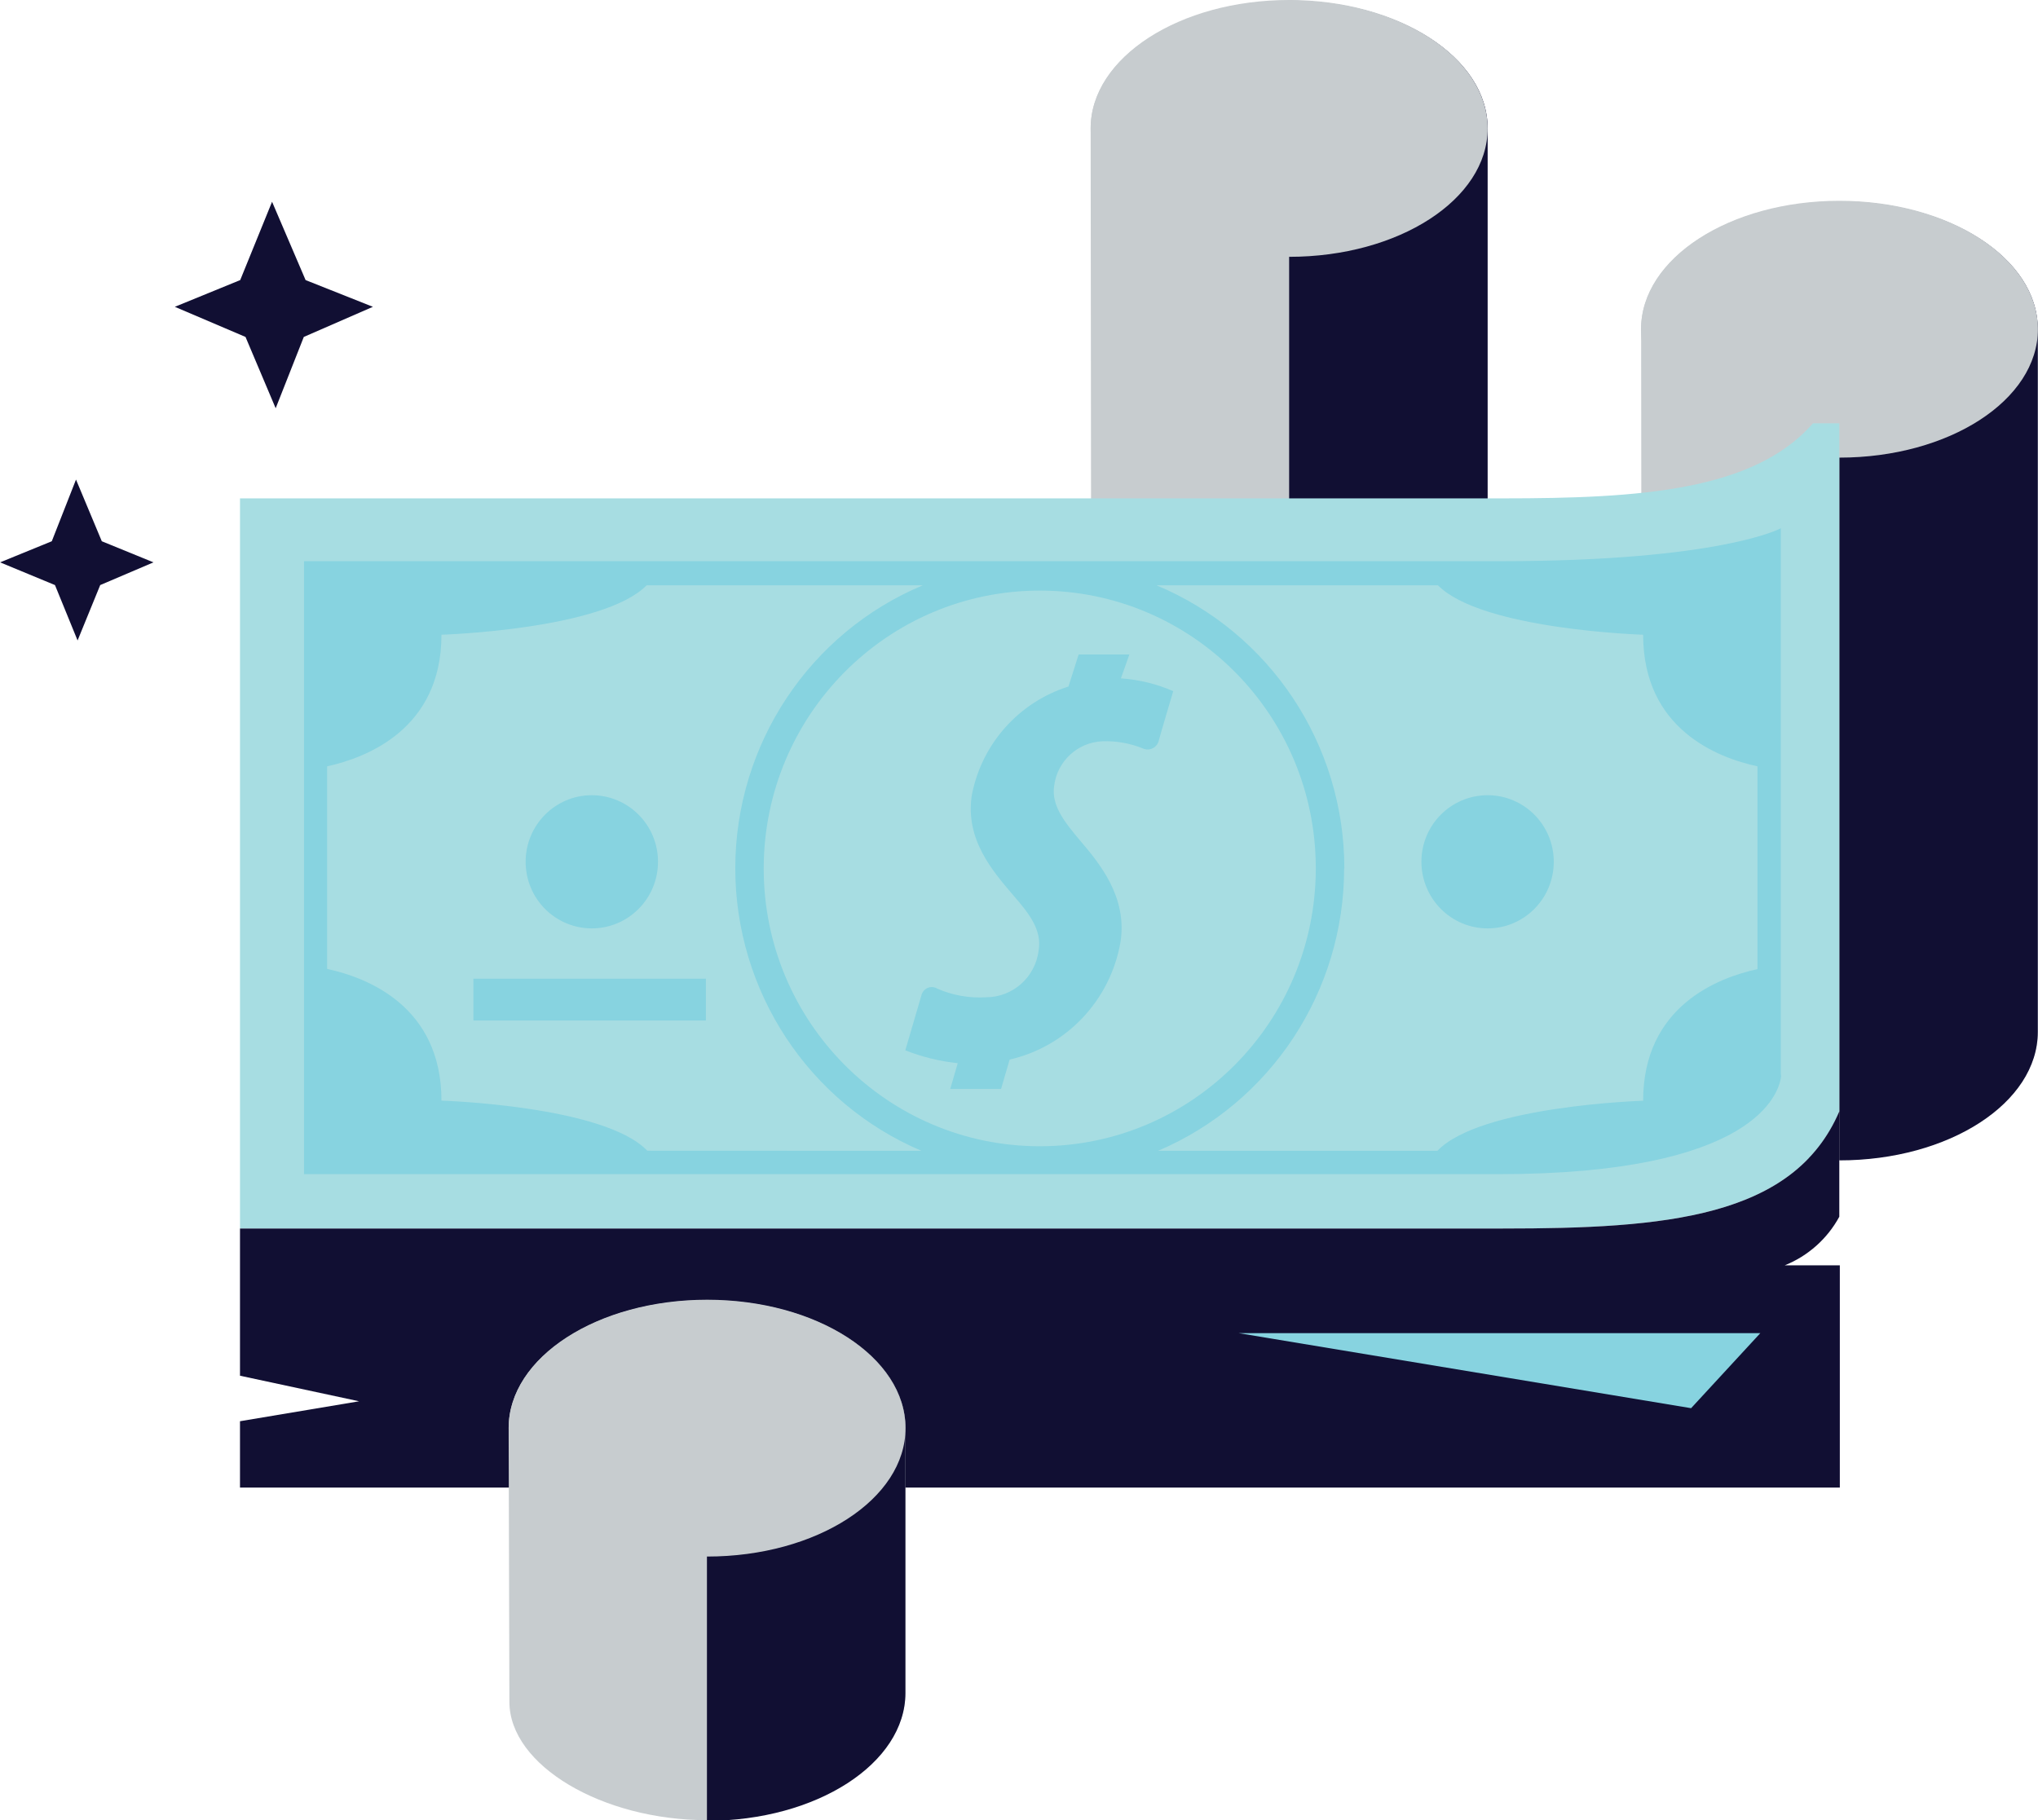 <?xml version="1.0" encoding="UTF-8"?>
<svg xmlns="http://www.w3.org/2000/svg" xmlns:xlink="http://www.w3.org/1999/xlink" width="75pt" height="67pt" viewBox="0 0 75 67" version="1.1">
<g id="surface1">
<path style=" stroke:none;fill-rule:nonzero;fill:rgb(78.039%,80%,81.176%);fill-opacity:1;" d="M 54.746 4.727 C 54.746 2.113 51.473 0.023 47.441 0.023 C 43.41 0.023 40.137 2.137 40.137 4.727 C 40.137 4.762 40.137 4.801 40.137 4.836 C 40.137 4.879 40.137 4.922 40.137 4.965 L 40.164 30.938 C 40.164 33.289 43.594 35.301 47.441 35.301 C 51.473 35.301 54.746 33.184 54.746 30.594 L 54.746 4.965 C 54.746 4.926 54.746 4.883 54.746 4.844 C 54.746 4.809 54.746 4.766 54.746 4.727 Z M 54.746 4.727 "/>
<path style=" stroke:none;fill-rule:nonzero;fill:rgb(6.667%,5.882%,20%);fill-opacity:1;" d="M 54.746 4.727 C 54.746 2.113 51.473 0.023 47.441 0.023 L 47.441 35.301 C 51.473 35.301 54.746 33.184 54.746 30.594 L 54.746 4.965 C 54.746 4.926 54.746 4.883 54.746 4.844 C 54.746 4.809 54.746 4.766 54.746 4.727 Z M 54.746 4.727 "/>
<path style=" stroke:none;fill-rule:nonzero;fill:rgb(78.039%,80%,81.176%);fill-opacity:1;" d="M 54.746 4.727 C 54.746 2.117 51.477 0 47.441 0 C 43.406 0 40.137 2.117 40.137 4.727 C 40.137 7.336 43.406 9.453 47.441 9.453 C 51.477 9.453 54.746 7.336 54.746 4.727 Z M 54.746 4.727 "/>
<path style=" stroke:none;fill-rule:nonzero;fill:rgb(78.039%,80%,81.176%);fill-opacity:1;" d="M 74.992 12.117 C 74.992 9.5 71.719 7.414 67.688 7.414 C 63.656 7.414 60.395 9.512 60.395 12.117 C 60.395 12.148 60.395 12.188 60.395 12.223 C 60.395 12.262 60.395 12.309 60.395 12.355 L 60.422 38.328 C 60.422 40.68 63.852 42.688 67.691 42.688 C 71.73 42.688 74.996 40.57 74.996 37.961 L 74.996 12.355 C 75 12.316 75 12.273 74.996 12.234 C 74.996 12.195 74.996 12.156 74.992 12.117 Z M 74.992 12.117 "/>
<path style=" stroke:none;fill-rule:nonzero;fill:rgb(6.667%,5.882%,20%);fill-opacity:1;" d="M 74.992 12.117 C 74.992 9.5 71.719 7.414 67.688 7.414 L 67.688 42.711 C 71.727 42.711 74.992 40.594 74.992 37.984 L 74.992 12.355 C 74.992 12.316 74.992 12.273 74.992 12.234 C 74.992 12.195 74.992 12.156 74.992 12.117 Z M 74.992 12.117 "/>
<path style=" stroke:none;fill-rule:nonzero;fill:rgb(78.039%,80%,81.176%);fill-opacity:1;" d="M 74.996 12.117 C 74.996 9.504 71.727 7.391 67.691 7.391 C 63.66 7.391 60.391 9.504 60.391 12.117 C 60.391 14.727 63.66 16.844 67.691 16.844 C 71.727 16.844 74.996 14.727 74.996 12.117 Z M 74.996 12.117 "/>
<path style=" stroke:none;fill-rule:nonzero;fill:rgb(65.49%,86.667%,88.627%);fill-opacity:1;" d="M 8.832 45.219 L 55.305 45.219 C 61.27 45.219 66.004 44.832 67.688 40.91 L 67.688 15.582 L 66.719 15.582 C 64.543 18.066 60.367 18.344 55.305 18.344 L 8.832 18.344 Z M 8.832 45.219 "/>
<path style=" stroke:none;fill-rule:nonzero;fill:rgb(6.667%,5.882%,20%);fill-opacity:1;" d="M 67.688 44.785 L 67.688 40.91 C 66.004 44.832 61.27 45.219 55.305 45.219 L 8.832 45.219 L 8.832 50.637 L 13.215 51.578 L 8.832 52.312 L 8.832 54.754 L 67.707 54.754 L 67.707 46.574 L 65.68 46.574 C 66.535 46.23 67.246 45.598 67.688 44.785 Z M 67.688 44.785 "/>
<path style=" stroke:none;fill-rule:nonzero;fill:rgb(52.941%,82.745%,87.843%);fill-opacity:1;" d="M 45.582 49.07 L 62.234 51.832 L 64.781 49.07 Z M 45.582 49.07 "/>
<path style=" stroke:none;fill-rule:nonzero;fill:rgb(52.941%,82.745%,87.843%);fill-opacity:1;" d="M 34.969 40.082 L 36.84 40.082 L 37.156 39 C 39.258 38.52 40.863 36.812 41.234 34.68 C 41.496 33.02 40.469 31.781 39.727 30.914 C 39.16 30.238 38.688 29.641 38.793 28.926 C 38.906 28.016 39.656 27.324 40.566 27.285 C 41.074 27.266 41.582 27.355 42.055 27.547 C 42.164 27.598 42.293 27.598 42.402 27.551 C 42.516 27.5 42.598 27.406 42.637 27.289 C 42.637 27.25 43.176 25.441 43.176 25.441 C 42.566 25.172 41.914 25.016 41.25 24.969 L 41.562 24.09 L 39.695 24.09 L 39.32 25.27 C 37.5 25.844 36.133 27.371 35.766 29.254 C 35.504 30.898 36.543 32.078 37.289 32.953 C 37.871 33.625 38.348 34.223 38.223 34.98 C 38.105 35.965 37.273 36.707 36.289 36.707 C 35.676 36.746 35.062 36.637 34.496 36.391 C 34.387 36.324 34.254 36.312 34.137 36.363 C 34.02 36.414 33.934 36.52 33.906 36.645 L 33.316 38.66 C 33.934 38.906 34.582 39.062 35.246 39.133 Z M 34.969 40.082 "/>
<path style=" stroke:none;fill-rule:nonzero;fill:rgb(52.941%,82.745%,87.843%);fill-opacity:1;" d="M 65.535 39.531 L 65.535 19.445 C 65.535 19.445 63.332 20.656 55.184 20.656 L 11.188 20.656 L 11.188 43.219 L 55.109 43.219 C 64.598 43.219 65.469 40.238 65.547 39.617 Z M 23.82 42.355 C 22.238 40.695 16.246 40.512 16.246 40.512 C 16.246 37.035 13.508 35.98 12.039 35.664 L 12.039 28.207 C 13.484 27.891 16.246 26.836 16.246 23.363 C 16.246 23.363 22.191 23.18 23.797 21.543 L 33.961 21.543 C 29.793 23.289 27.07 27.387 27.059 31.934 C 27.051 36.48 29.75 40.59 33.91 42.359 Z M 38.258 21.738 C 43.871 21.738 48.422 26.312 48.422 31.961 C 48.422 37.609 43.875 42.191 38.262 42.191 C 32.652 42.188 28.102 37.609 28.105 31.961 C 28.113 26.316 32.656 21.746 38.258 21.738 Z M 49.473 31.965 C 49.473 27.402 46.742 23.289 42.559 21.543 L 52.918 21.543 C 54.523 23.18 60.469 23.363 60.469 23.363 C 60.469 26.836 63.207 27.891 64.676 28.207 L 64.676 35.672 C 63.227 35.984 60.469 37.039 60.469 40.516 C 60.469 40.516 54.477 40.699 52.898 42.359 L 42.617 42.359 C 46.77 40.59 49.465 36.496 49.465 31.961 Z M 49.473 31.965 "/>
<path style=" stroke:none;fill-rule:nonzero;fill:rgb(52.941%,82.745%,87.843%);fill-opacity:1;" d="M 21.777 34.172 C 23.125 34.172 24.215 33.074 24.215 31.719 C 24.215 30.367 23.125 29.27 21.777 29.27 C 20.434 29.27 19.344 30.367 19.344 31.719 C 19.344 32.371 19.598 32.992 20.055 33.453 C 20.512 33.914 21.133 34.172 21.777 34.172 Z M 21.777 34.172 "/>
<path style=" stroke:none;fill-rule:nonzero;fill:rgb(52.941%,82.745%,87.843%);fill-opacity:1;" d="M 54.746 34.172 C 56.09 34.172 57.18 33.074 57.18 31.719 C 57.18 30.367 56.09 29.27 54.746 29.27 C 53.398 29.27 52.309 30.367 52.309 31.719 C 52.309 32.371 52.566 32.992 53.023 33.453 C 53.48 33.914 54.098 34.172 54.746 34.172 Z M 54.746 34.172 "/>
<path style=" stroke:none;fill-rule:nonzero;fill:rgb(52.941%,82.745%,87.843%);fill-opacity:1;" d="M 17.422 36.023 L 25.977 36.023 L 25.977 37.562 L 17.422 37.562 Z M 17.422 36.023 "/>
<path style=" stroke:none;fill-rule:nonzero;fill:rgb(6.667%,5.882%,20%);fill-opacity:1;" d="M 11.18 12.402 L 13.723 11.293 L 11.246 10.309 L 10.012 7.426 L 8.84 10.309 L 6.434 11.293 L 9.035 12.402 L 10.145 15.027 Z M 11.18 12.402 "/>
<path style=" stroke:none;fill-rule:nonzero;fill:rgb(6.667%,5.882%,20%);fill-opacity:1;" d="M 3.688 21.535 L 5.648 20.699 L 3.746 19.922 L 2.797 17.652 L 1.906 19.922 L 0.004 20.699 L 2.023 21.535 L 2.855 23.574 Z M 3.688 21.535 "/>
<path style=" stroke:none;fill-rule:nonzero;fill:rgb(78.039%,80%,81.176%);fill-opacity:1;" d="M 33.32 52.562 C 33.32 49.949 30.051 47.855 26.016 47.855 C 21.984 47.855 18.719 49.973 18.719 52.562 C 18.719 52.598 18.719 52.637 18.719 52.668 C 18.719 52.703 18.719 52.758 18.719 52.805 L 18.746 62.637 C 18.746 64.988 22.176 66.996 26.016 66.996 C 30.055 66.996 33.32 64.883 33.32 62.293 L 33.32 52.805 C 33.324 52.762 33.324 52.719 33.32 52.68 C 33.324 52.641 33.324 52.602 33.32 52.562 Z M 33.32 52.562 "/>
<path style=" stroke:none;fill-rule:nonzero;fill:rgb(6.667%,5.882%,20%);fill-opacity:1;" d="M 33.32 52.562 C 33.32 49.949 30.051 47.855 26.016 47.855 L 26.016 67.02 C 30.055 67.02 33.32 64.906 33.32 62.316 L 33.32 52.805 C 33.324 52.762 33.324 52.719 33.32 52.68 C 33.324 52.641 33.324 52.602 33.32 52.562 Z M 33.32 52.562 "/>
<path style=" stroke:none;fill-rule:nonzero;fill:rgb(78.039%,80%,81.176%);fill-opacity:1;" d="M 33.324 52.566 C 33.324 49.953 30.055 47.84 26.023 47.84 C 21.988 47.84 18.719 49.953 18.719 52.566 C 18.719 55.176 21.988 57.293 26.023 57.293 C 30.055 57.293 33.324 55.176 33.324 52.566 Z M 33.324 52.566 "/>
</g>
</svg>

